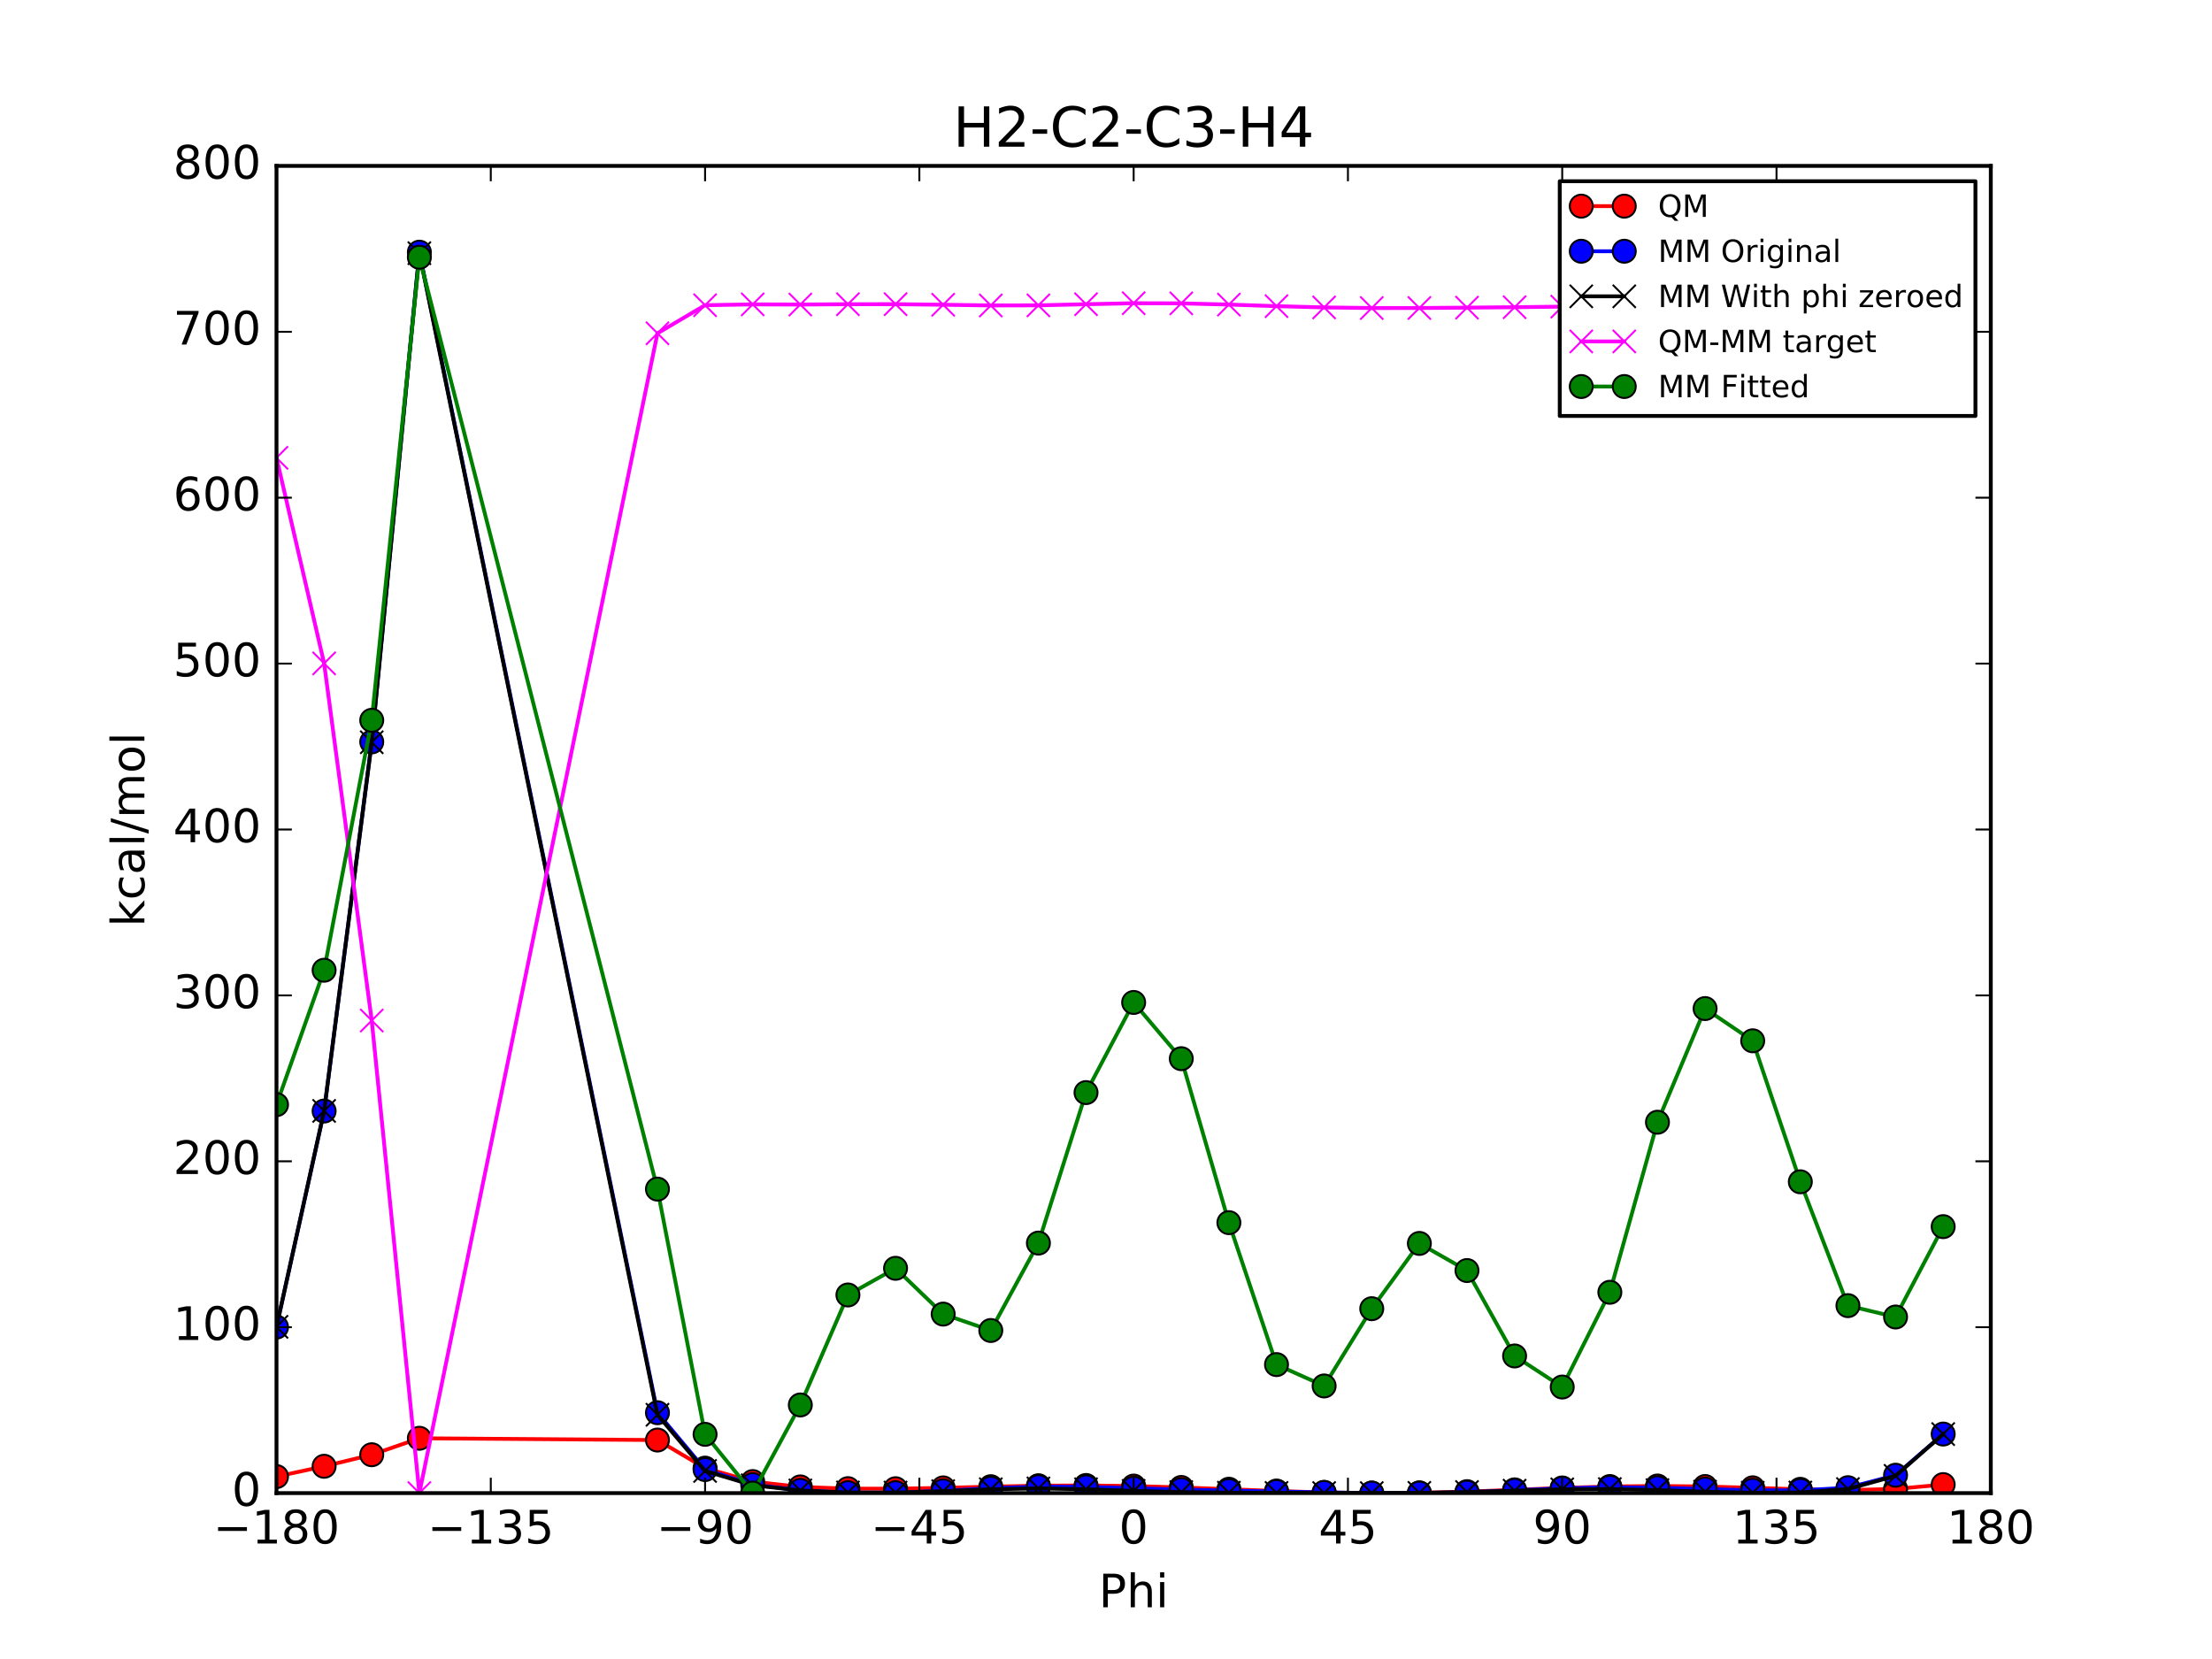 <?xml version="1.0" encoding="utf-8" standalone="no"?>
<!DOCTYPE svg PUBLIC "-//W3C//DTD SVG 1.1//EN"
  "http://www.w3.org/Graphics/SVG/1.1/DTD/svg11.dtd">
<!-- Created with matplotlib (http://matplotlib.org/) -->
<svg height="432pt" version="1.1" viewBox="0 0 576 432" width="576pt" xmlns="http://www.w3.org/2000/svg" xmlns:xlink="http://www.w3.org/1999/xlink">
 <defs>
  <style type="text/css">
*{stroke-linecap:butt;stroke-linejoin:round;stroke-miterlimit:100000;}
  </style>
 </defs>
 <g id="figure_1">
  <g id="patch_1">
   <path d="M 0 432 
L 576 432 
L 576 0 
L 0 0 
z
" style="fill:#ffffff;"/>
  </g>
  <g id="axes_1">
   <g id="patch_2">
    <path d="M 72 388.8 
L 518.4 388.8 
L 518.4 43.2 
L 72 43.2 
z
" style="fill:#ffffff;"/>
   </g>
   <g id="line2d_1">
    <path clip-path="url(#p79b546ff67)" d="M 72 384.503 
L 84.4 381.816 
L 96.8 378.811 
L 109.2 374.523 
L 171.2 374.983 
L 183.6 382.295 
L 196 385.8 
L 208.4 387.191 
L 220.8 387.639 
L 233.2 387.659 
L 245.6 387.442 
L 258 387.129 
L 270.4 386.877 
L 282.8 386.809 
L 295.2 386.97 
L 307.6 387.327 
L 320 387.792 
L 332.4 388.26 
L 344.8 388.626 
L 357.2 388.8 
L 369.6 388.731 
L 382 388.423 
L 394.4 387.955 
L 406.8 387.46 
L 419.2 387.088 
L 431.6 386.951 
L 444 387.083 
L 456.4 387.423 
L 468.8 387.814 
L 481.2 388.016 
L 493.6 387.715 
L 506 386.584 
" style="fill:none;stroke:#ff0000;stroke-linecap:square;"/>
    <defs>
     <path d="M 0 3 
C 0.796 3 1.559 2.684 2.121 2.121 
C 2.684 1.559 3 0.796 3 0 
C 3 -0.796 2.684 -1.559 2.121 -2.121 
C 1.559 -2.684 0.796 -3 0 -3 
C -0.796 -3 -1.559 -2.684 -2.121 -2.121 
C -2.684 -1.559 -3 -0.796 -3 0 
C -3 0.796 -2.684 1.559 -2.121 2.121 
C -1.559 2.684 -0.796 3 0 3 
z
" id="mc0332f41c8" style="stroke:#000000;stroke-width:0.5;"/>
    </defs>
    <g clip-path="url(#p79b546ff67)">
     <use style="fill:#ff0000;stroke:#000000;stroke-width:0.5;" x="72" xlink:href="#mc0332f41c8" y="384.503"/>
     <use style="fill:#ff0000;stroke:#000000;stroke-width:0.5;" x="84.4" xlink:href="#mc0332f41c8" y="381.816"/>
     <use style="fill:#ff0000;stroke:#000000;stroke-width:0.5;" x="96.8" xlink:href="#mc0332f41c8" y="378.811"/>
     <use style="fill:#ff0000;stroke:#000000;stroke-width:0.5;" x="109.2" xlink:href="#mc0332f41c8" y="374.523"/>
     <use style="fill:#ff0000;stroke:#000000;stroke-width:0.5;" x="171.2" xlink:href="#mc0332f41c8" y="374.983"/>
     <use style="fill:#ff0000;stroke:#000000;stroke-width:0.5;" x="183.6" xlink:href="#mc0332f41c8" y="382.295"/>
     <use style="fill:#ff0000;stroke:#000000;stroke-width:0.5;" x="196" xlink:href="#mc0332f41c8" y="385.8"/>
     <use style="fill:#ff0000;stroke:#000000;stroke-width:0.5;" x="208.4" xlink:href="#mc0332f41c8" y="387.191"/>
     <use style="fill:#ff0000;stroke:#000000;stroke-width:0.5;" x="220.8" xlink:href="#mc0332f41c8" y="387.639"/>
     <use style="fill:#ff0000;stroke:#000000;stroke-width:0.5;" x="233.2" xlink:href="#mc0332f41c8" y="387.659"/>
     <use style="fill:#ff0000;stroke:#000000;stroke-width:0.5;" x="245.6" xlink:href="#mc0332f41c8" y="387.442"/>
     <use style="fill:#ff0000;stroke:#000000;stroke-width:0.5;" x="258" xlink:href="#mc0332f41c8" y="387.129"/>
     <use style="fill:#ff0000;stroke:#000000;stroke-width:0.5;" x="270.4" xlink:href="#mc0332f41c8" y="386.877"/>
     <use style="fill:#ff0000;stroke:#000000;stroke-width:0.5;" x="282.8" xlink:href="#mc0332f41c8" y="386.809"/>
     <use style="fill:#ff0000;stroke:#000000;stroke-width:0.5;" x="295.2" xlink:href="#mc0332f41c8" y="386.97"/>
     <use style="fill:#ff0000;stroke:#000000;stroke-width:0.5;" x="307.6" xlink:href="#mc0332f41c8" y="387.327"/>
     <use style="fill:#ff0000;stroke:#000000;stroke-width:0.5;" x="320" xlink:href="#mc0332f41c8" y="387.792"/>
     <use style="fill:#ff0000;stroke:#000000;stroke-width:0.5;" x="332.4" xlink:href="#mc0332f41c8" y="388.26"/>
     <use style="fill:#ff0000;stroke:#000000;stroke-width:0.5;" x="344.8" xlink:href="#mc0332f41c8" y="388.626"/>
     <use style="fill:#ff0000;stroke:#000000;stroke-width:0.5;" x="357.2" xlink:href="#mc0332f41c8" y="388.8"/>
     <use style="fill:#ff0000;stroke:#000000;stroke-width:0.5;" x="369.6" xlink:href="#mc0332f41c8" y="388.731"/>
     <use style="fill:#ff0000;stroke:#000000;stroke-width:0.5;" x="382" xlink:href="#mc0332f41c8" y="388.423"/>
     <use style="fill:#ff0000;stroke:#000000;stroke-width:0.5;" x="394.4" xlink:href="#mc0332f41c8" y="387.955"/>
     <use style="fill:#ff0000;stroke:#000000;stroke-width:0.5;" x="406.8" xlink:href="#mc0332f41c8" y="387.46"/>
     <use style="fill:#ff0000;stroke:#000000;stroke-width:0.5;" x="419.2" xlink:href="#mc0332f41c8" y="387.088"/>
     <use style="fill:#ff0000;stroke:#000000;stroke-width:0.5;" x="431.6" xlink:href="#mc0332f41c8" y="386.951"/>
     <use style="fill:#ff0000;stroke:#000000;stroke-width:0.5;" x="444" xlink:href="#mc0332f41c8" y="387.083"/>
     <use style="fill:#ff0000;stroke:#000000;stroke-width:0.5;" x="456.4" xlink:href="#mc0332f41c8" y="387.423"/>
     <use style="fill:#ff0000;stroke:#000000;stroke-width:0.5;" x="468.8" xlink:href="#mc0332f41c8" y="387.814"/>
     <use style="fill:#ff0000;stroke:#000000;stroke-width:0.5;" x="481.2" xlink:href="#mc0332f41c8" y="388.016"/>
     <use style="fill:#ff0000;stroke:#000000;stroke-width:0.5;" x="493.6" xlink:href="#mc0332f41c8" y="387.715"/>
     <use style="fill:#ff0000;stroke:#000000;stroke-width:0.5;" x="506" xlink:href="#mc0332f41c8" y="386.584"/>
    </g>
   </g>
   <g id="line2d_2">
    <path clip-path="url(#p79b546ff67)" d="M 72 345.568 
L 84.4 289.311 
L 96.8 193.193 
L 109.2 65.664 
L 171.2 367.867 
L 183.6 382.673 
L 196 386.588 
L 208.4 388.09 
L 220.8 388.695 
L 233.2 388.694 
L 245.6 388.209 
L 258 387.533 
L 270.4 387.115 
L 282.8 387.182 
L 295.2 387.53 
L 307.6 387.881 
L 320 388.154 
L 332.4 388.392 
L 344.8 388.62 
L 357.2 388.789 
L 369.6 388.8 
L 382 388.561 
L 394.4 388.081 
L 406.8 387.554 
L 419.2 387.288 
L 431.6 387.413 
L 444 387.75 
L 456.4 388.052 
L 468.8 388.104 
L 481.2 387.391 
L 493.6 384.145 
L 506 373.423 
" style="fill:none;stroke:#0000ff;stroke-linecap:square;"/>
    <defs>
     <path d="M 0 3 
C 0.796 3 1.559 2.684 2.121 2.121 
C 2.684 1.559 3 0.796 3 0 
C 3 -0.796 2.684 -1.559 2.121 -2.121 
C 1.559 -2.684 0.796 -3 0 -3 
C -0.796 -3 -1.559 -2.684 -2.121 -2.121 
C -2.684 -1.559 -3 -0.796 -3 0 
C -3 0.796 -2.684 1.559 -2.121 2.121 
C -1.559 2.684 -0.796 3 0 3 
z
" id="m68c202b0dc" style="stroke:#000000;stroke-width:0.5;"/>
    </defs>
    <g clip-path="url(#p79b546ff67)">
     <use style="fill:#0000ff;stroke:#000000;stroke-width:0.5;" x="72" xlink:href="#m68c202b0dc" y="345.568"/>
     <use style="fill:#0000ff;stroke:#000000;stroke-width:0.5;" x="84.4" xlink:href="#m68c202b0dc" y="289.311"/>
     <use style="fill:#0000ff;stroke:#000000;stroke-width:0.5;" x="96.8" xlink:href="#m68c202b0dc" y="193.193"/>
     <use style="fill:#0000ff;stroke:#000000;stroke-width:0.5;" x="109.2" xlink:href="#m68c202b0dc" y="65.664"/>
     <use style="fill:#0000ff;stroke:#000000;stroke-width:0.5;" x="171.2" xlink:href="#m68c202b0dc" y="367.867"/>
     <use style="fill:#0000ff;stroke:#000000;stroke-width:0.5;" x="183.6" xlink:href="#m68c202b0dc" y="382.673"/>
     <use style="fill:#0000ff;stroke:#000000;stroke-width:0.5;" x="196" xlink:href="#m68c202b0dc" y="386.588"/>
     <use style="fill:#0000ff;stroke:#000000;stroke-width:0.5;" x="208.4" xlink:href="#m68c202b0dc" y="388.09"/>
     <use style="fill:#0000ff;stroke:#000000;stroke-width:0.5;" x="220.8" xlink:href="#m68c202b0dc" y="388.695"/>
     <use style="fill:#0000ff;stroke:#000000;stroke-width:0.5;" x="233.2" xlink:href="#m68c202b0dc" y="388.694"/>
     <use style="fill:#0000ff;stroke:#000000;stroke-width:0.5;" x="245.6" xlink:href="#m68c202b0dc" y="388.209"/>
     <use style="fill:#0000ff;stroke:#000000;stroke-width:0.5;" x="258" xlink:href="#m68c202b0dc" y="387.533"/>
     <use style="fill:#0000ff;stroke:#000000;stroke-width:0.5;" x="270.4" xlink:href="#m68c202b0dc" y="387.115"/>
     <use style="fill:#0000ff;stroke:#000000;stroke-width:0.5;" x="282.8" xlink:href="#m68c202b0dc" y="387.182"/>
     <use style="fill:#0000ff;stroke:#000000;stroke-width:0.5;" x="295.2" xlink:href="#m68c202b0dc" y="387.53"/>
     <use style="fill:#0000ff;stroke:#000000;stroke-width:0.5;" x="307.6" xlink:href="#m68c202b0dc" y="387.881"/>
     <use style="fill:#0000ff;stroke:#000000;stroke-width:0.5;" x="320" xlink:href="#m68c202b0dc" y="388.154"/>
     <use style="fill:#0000ff;stroke:#000000;stroke-width:0.5;" x="332.4" xlink:href="#m68c202b0dc" y="388.392"/>
     <use style="fill:#0000ff;stroke:#000000;stroke-width:0.5;" x="344.8" xlink:href="#m68c202b0dc" y="388.62"/>
     <use style="fill:#0000ff;stroke:#000000;stroke-width:0.5;" x="357.2" xlink:href="#m68c202b0dc" y="388.789"/>
     <use style="fill:#0000ff;stroke:#000000;stroke-width:0.5;" x="369.6" xlink:href="#m68c202b0dc" y="388.8"/>
     <use style="fill:#0000ff;stroke:#000000;stroke-width:0.5;" x="382" xlink:href="#m68c202b0dc" y="388.561"/>
     <use style="fill:#0000ff;stroke:#000000;stroke-width:0.5;" x="394.4" xlink:href="#m68c202b0dc" y="388.081"/>
     <use style="fill:#0000ff;stroke:#000000;stroke-width:0.5;" x="406.8" xlink:href="#m68c202b0dc" y="387.554"/>
     <use style="fill:#0000ff;stroke:#000000;stroke-width:0.5;" x="419.2" xlink:href="#m68c202b0dc" y="387.288"/>
     <use style="fill:#0000ff;stroke:#000000;stroke-width:0.5;" x="431.6" xlink:href="#m68c202b0dc" y="387.413"/>
     <use style="fill:#0000ff;stroke:#000000;stroke-width:0.5;" x="444" xlink:href="#m68c202b0dc" y="387.75"/>
     <use style="fill:#0000ff;stroke:#000000;stroke-width:0.5;" x="456.4" xlink:href="#m68c202b0dc" y="388.052"/>
     <use style="fill:#0000ff;stroke:#000000;stroke-width:0.5;" x="468.8" xlink:href="#m68c202b0dc" y="388.104"/>
     <use style="fill:#0000ff;stroke:#000000;stroke-width:0.5;" x="481.2" xlink:href="#m68c202b0dc" y="387.391"/>
     <use style="fill:#0000ff;stroke:#000000;stroke-width:0.5;" x="493.6" xlink:href="#m68c202b0dc" y="384.145"/>
     <use style="fill:#0000ff;stroke:#000000;stroke-width:0.5;" x="506" xlink:href="#m68c202b0dc" y="373.423"/>
    </g>
   </g>
   <g id="line2d_3">
    <path clip-path="url(#p79b546ff67)" d="M 72 345.507 
L 84.4 289.278 
L 96.8 193.281 
L 109.2 65.935 
L 171.2 368.406 
L 183.6 383.031 
L 196 386.752 
L 208.4 388.101 
L 220.8 388.634 
L 233.2 388.661 
L 245.6 388.297 
L 258 387.803 
L 270.4 387.58 
L 282.8 387.8 
L 295.2 388.22 
L 307.6 388.543 
L 320 388.694 
L 332.4 388.75 
L 344.8 388.784 
L 357.2 388.8 
L 369.6 388.738 
L 382 388.528 
L 394.4 388.17 
L 406.8 387.824 
L 419.2 387.753 
L 431.6 388.031 
L 444 388.44 
L 456.4 388.713 
L 468.8 388.644 
L 481.2 387.749 
L 493.6 384.309 
L 506 373.434 
" style="fill:none;stroke:#000000;stroke-linecap:square;"/>
    <defs>
     <path d="M -3 3 
L 3 -3 
M -3 -3 
L 3 3 
" id="m8d72c5bbf2" style="stroke:#000000;stroke-width:0.5;"/>
    </defs>
    <g clip-path="url(#p79b546ff67)">
     <use style="stroke:#000000;stroke-width:0.5;" x="72" xlink:href="#m8d72c5bbf2" y="345.507"/>
     <use style="stroke:#000000;stroke-width:0.5;" x="84.4" xlink:href="#m8d72c5bbf2" y="289.278"/>
     <use style="stroke:#000000;stroke-width:0.5;" x="96.8" xlink:href="#m8d72c5bbf2" y="193.281"/>
     <use style="stroke:#000000;stroke-width:0.5;" x="109.2" xlink:href="#m8d72c5bbf2" y="65.935"/>
     <use style="stroke:#000000;stroke-width:0.5;" x="171.2" xlink:href="#m8d72c5bbf2" y="368.406"/>
     <use style="stroke:#000000;stroke-width:0.5;" x="183.6" xlink:href="#m8d72c5bbf2" y="383.031"/>
     <use style="stroke:#000000;stroke-width:0.5;" x="196" xlink:href="#m8d72c5bbf2" y="386.752"/>
     <use style="stroke:#000000;stroke-width:0.5;" x="208.4" xlink:href="#m8d72c5bbf2" y="388.101"/>
     <use style="stroke:#000000;stroke-width:0.5;" x="220.8" xlink:href="#m8d72c5bbf2" y="388.634"/>
     <use style="stroke:#000000;stroke-width:0.5;" x="233.2" xlink:href="#m8d72c5bbf2" y="388.661"/>
     <use style="stroke:#000000;stroke-width:0.5;" x="245.6" xlink:href="#m8d72c5bbf2" y="388.297"/>
     <use style="stroke:#000000;stroke-width:0.5;" x="258" xlink:href="#m8d72c5bbf2" y="387.803"/>
     <use style="stroke:#000000;stroke-width:0.5;" x="270.4" xlink:href="#m8d72c5bbf2" y="387.58"/>
     <use style="stroke:#000000;stroke-width:0.5;" x="282.8" xlink:href="#m8d72c5bbf2" y="387.8"/>
     <use style="stroke:#000000;stroke-width:0.5;" x="295.2" xlink:href="#m8d72c5bbf2" y="388.22"/>
     <use style="stroke:#000000;stroke-width:0.5;" x="307.6" xlink:href="#m8d72c5bbf2" y="388.543"/>
     <use style="stroke:#000000;stroke-width:0.5;" x="320" xlink:href="#m8d72c5bbf2" y="388.694"/>
     <use style="stroke:#000000;stroke-width:0.5;" x="332.4" xlink:href="#m8d72c5bbf2" y="388.75"/>
     <use style="stroke:#000000;stroke-width:0.5;" x="344.8" xlink:href="#m8d72c5bbf2" y="388.784"/>
     <use style="stroke:#000000;stroke-width:0.5;" x="357.2" xlink:href="#m8d72c5bbf2" y="388.8"/>
     <use style="stroke:#000000;stroke-width:0.5;" x="369.6" xlink:href="#m8d72c5bbf2" y="388.738"/>
     <use style="stroke:#000000;stroke-width:0.5;" x="382" xlink:href="#m8d72c5bbf2" y="388.528"/>
     <use style="stroke:#000000;stroke-width:0.5;" x="394.4" xlink:href="#m8d72c5bbf2" y="388.17"/>
     <use style="stroke:#000000;stroke-width:0.5;" x="406.8" xlink:href="#m8d72c5bbf2" y="387.824"/>
     <use style="stroke:#000000;stroke-width:0.5;" x="419.2" xlink:href="#m8d72c5bbf2" y="387.753"/>
     <use style="stroke:#000000;stroke-width:0.5;" x="431.6" xlink:href="#m8d72c5bbf2" y="388.031"/>
     <use style="stroke:#000000;stroke-width:0.5;" x="444" xlink:href="#m8d72c5bbf2" y="388.44"/>
     <use style="stroke:#000000;stroke-width:0.5;" x="456.4" xlink:href="#m8d72c5bbf2" y="388.713"/>
     <use style="stroke:#000000;stroke-width:0.5;" x="468.8" xlink:href="#m8d72c5bbf2" y="388.644"/>
     <use style="stroke:#000000;stroke-width:0.5;" x="481.2" xlink:href="#m8d72c5bbf2" y="387.749"/>
     <use style="stroke:#000000;stroke-width:0.5;" x="493.6" xlink:href="#m8d72c5bbf2" y="384.309"/>
     <use style="stroke:#000000;stroke-width:0.5;" x="506" xlink:href="#m8d72c5bbf2" y="373.434"/>
    </g>
   </g>
   <g id="line2d_4">
    <path clip-path="url(#p79b546ff67)" d="M 72 119.208 
L 84.4 172.75 
L 96.8 265.742 
L 109.2 388.8 
L 171.2 86.788 
L 183.6 79.476 
L 196 79.259 
L 208.4 79.302 
L 220.8 79.217 
L 233.2 79.21 
L 245.6 79.356 
L 258 79.538 
L 270.4 79.509 
L 282.8 79.221 
L 295.2 78.961 
L 307.6 78.996 
L 320 79.31 
L 332.4 79.722 
L 344.8 80.053 
L 357.2 80.212 
L 369.6 80.204 
L 382 80.107 
L 394.4 79.997 
L 406.8 79.848 
L 419.2 79.547 
L 431.6 79.131 
L 444 78.854 
L 456.4 78.922 
L 468.8 79.382 
L 481.2 80.479 
L 493.6 83.618 
L 506 93.362 
" style="fill:none;stroke:#ff00ff;stroke-linecap:square;"/>
    <defs>
     <path d="M -3 3 
L 3 -3 
M -3 -3 
L 3 3 
" id="mb32ac28dc3" style="stroke:#ff00ff;stroke-width:0.5;"/>
    </defs>
    <g clip-path="url(#p79b546ff67)">
     <use style="fill:#ff00ff;stroke:#ff00ff;stroke-width:0.5;" x="72" xlink:href="#mb32ac28dc3" y="119.208"/>
     <use style="fill:#ff00ff;stroke:#ff00ff;stroke-width:0.5;" x="84.4" xlink:href="#mb32ac28dc3" y="172.75"/>
     <use style="fill:#ff00ff;stroke:#ff00ff;stroke-width:0.5;" x="96.8" xlink:href="#mb32ac28dc3" y="265.742"/>
     <use style="fill:#ff00ff;stroke:#ff00ff;stroke-width:0.5;" x="109.2" xlink:href="#mb32ac28dc3" y="388.8"/>
     <use style="fill:#ff00ff;stroke:#ff00ff;stroke-width:0.5;" x="171.2" xlink:href="#mb32ac28dc3" y="86.788"/>
     <use style="fill:#ff00ff;stroke:#ff00ff;stroke-width:0.5;" x="183.6" xlink:href="#mb32ac28dc3" y="79.476"/>
     <use style="fill:#ff00ff;stroke:#ff00ff;stroke-width:0.5;" x="196" xlink:href="#mb32ac28dc3" y="79.259"/>
     <use style="fill:#ff00ff;stroke:#ff00ff;stroke-width:0.5;" x="208.4" xlink:href="#mb32ac28dc3" y="79.302"/>
     <use style="fill:#ff00ff;stroke:#ff00ff;stroke-width:0.5;" x="220.8" xlink:href="#mb32ac28dc3" y="79.217"/>
     <use style="fill:#ff00ff;stroke:#ff00ff;stroke-width:0.5;" x="233.2" xlink:href="#mb32ac28dc3" y="79.21"/>
     <use style="fill:#ff00ff;stroke:#ff00ff;stroke-width:0.5;" x="245.6" xlink:href="#mb32ac28dc3" y="79.356"/>
     <use style="fill:#ff00ff;stroke:#ff00ff;stroke-width:0.5;" x="258" xlink:href="#mb32ac28dc3" y="79.538"/>
     <use style="fill:#ff00ff;stroke:#ff00ff;stroke-width:0.5;" x="270.4" xlink:href="#mb32ac28dc3" y="79.509"/>
     <use style="fill:#ff00ff;stroke:#ff00ff;stroke-width:0.5;" x="282.8" xlink:href="#mb32ac28dc3" y="79.221"/>
     <use style="fill:#ff00ff;stroke:#ff00ff;stroke-width:0.5;" x="295.2" xlink:href="#mb32ac28dc3" y="78.961"/>
     <use style="fill:#ff00ff;stroke:#ff00ff;stroke-width:0.5;" x="307.6" xlink:href="#mb32ac28dc3" y="78.996"/>
     <use style="fill:#ff00ff;stroke:#ff00ff;stroke-width:0.5;" x="320" xlink:href="#mb32ac28dc3" y="79.31"/>
     <use style="fill:#ff00ff;stroke:#ff00ff;stroke-width:0.5;" x="332.4" xlink:href="#mb32ac28dc3" y="79.722"/>
     <use style="fill:#ff00ff;stroke:#ff00ff;stroke-width:0.5;" x="344.8" xlink:href="#mb32ac28dc3" y="80.053"/>
     <use style="fill:#ff00ff;stroke:#ff00ff;stroke-width:0.5;" x="357.2" xlink:href="#mb32ac28dc3" y="80.212"/>
     <use style="fill:#ff00ff;stroke:#ff00ff;stroke-width:0.5;" x="369.6" xlink:href="#mb32ac28dc3" y="80.204"/>
     <use style="fill:#ff00ff;stroke:#ff00ff;stroke-width:0.5;" x="382" xlink:href="#mb32ac28dc3" y="80.107"/>
     <use style="fill:#ff00ff;stroke:#ff00ff;stroke-width:0.5;" x="394.4" xlink:href="#mb32ac28dc3" y="79.997"/>
     <use style="fill:#ff00ff;stroke:#ff00ff;stroke-width:0.5;" x="406.8" xlink:href="#mb32ac28dc3" y="79.848"/>
     <use style="fill:#ff00ff;stroke:#ff00ff;stroke-width:0.5;" x="419.2" xlink:href="#mb32ac28dc3" y="79.547"/>
     <use style="fill:#ff00ff;stroke:#ff00ff;stroke-width:0.5;" x="431.6" xlink:href="#mb32ac28dc3" y="79.131"/>
     <use style="fill:#ff00ff;stroke:#ff00ff;stroke-width:0.5;" x="444" xlink:href="#mb32ac28dc3" y="78.854"/>
     <use style="fill:#ff00ff;stroke:#ff00ff;stroke-width:0.5;" x="456.4" xlink:href="#mb32ac28dc3" y="78.922"/>
     <use style="fill:#ff00ff;stroke:#ff00ff;stroke-width:0.5;" x="468.8" xlink:href="#mb32ac28dc3" y="79.382"/>
     <use style="fill:#ff00ff;stroke:#ff00ff;stroke-width:0.5;" x="481.2" xlink:href="#mb32ac28dc3" y="80.479"/>
     <use style="fill:#ff00ff;stroke:#ff00ff;stroke-width:0.5;" x="493.6" xlink:href="#mb32ac28dc3" y="83.618"/>
     <use style="fill:#ff00ff;stroke:#ff00ff;stroke-width:0.5;" x="506" xlink:href="#mb32ac28dc3" y="93.362"/>
    </g>
   </g>
   <g id="line2d_5">
    <path clip-path="url(#p79b546ff67)" d="M 72 287.644 
L 84.4 252.647 
L 96.8 187.558 
L 109.2 66.988 
L 171.2 309.643 
L 183.6 373.498 
L 196 388.8 
L 208.4 365.849 
L 220.8 337.207 
L 233.2 330.265 
L 245.6 342.188 
L 258 346.46 
L 270.4 323.696 
L 282.8 284.511 
L 295.2 261.036 
L 307.6 275.679 
L 320 318.375 
L 332.4 355.337 
L 344.8 360.901 
L 357.2 340.782 
L 369.6 323.784 
L 382 330.847 
L 394.4 353.088 
L 406.8 361.18 
L 419.2 336.507 
L 431.6 292.225 
L 444 262.629 
L 456.4 271.021 
L 468.8 307.737 
L 481.2 339.984 
L 493.6 342.944 
L 506 319.414 
" style="fill:none;stroke:#008000;stroke-linecap:square;"/>
    <defs>
     <path d="M 0 3 
C 0.796 3 1.559 2.684 2.121 2.121 
C 2.684 1.559 3 0.796 3 0 
C 3 -0.796 2.684 -1.559 2.121 -2.121 
C 1.559 -2.684 0.796 -3 0 -3 
C -0.796 -3 -1.559 -2.684 -2.121 -2.121 
C -2.684 -1.559 -3 -0.796 -3 0 
C -3 0.796 -2.684 1.559 -2.121 2.121 
C -1.559 2.684 -0.796 3 0 3 
z
" id="m95f37313bb" style="stroke:#000000;stroke-width:0.5;"/>
    </defs>
    <g clip-path="url(#p79b546ff67)">
     <use style="fill:#008000;stroke:#000000;stroke-width:0.5;" x="72" xlink:href="#m95f37313bb" y="287.644"/>
     <use style="fill:#008000;stroke:#000000;stroke-width:0.5;" x="84.4" xlink:href="#m95f37313bb" y="252.647"/>
     <use style="fill:#008000;stroke:#000000;stroke-width:0.5;" x="96.8" xlink:href="#m95f37313bb" y="187.558"/>
     <use style="fill:#008000;stroke:#000000;stroke-width:0.5;" x="109.2" xlink:href="#m95f37313bb" y="66.988"/>
     <use style="fill:#008000;stroke:#000000;stroke-width:0.5;" x="171.2" xlink:href="#m95f37313bb" y="309.643"/>
     <use style="fill:#008000;stroke:#000000;stroke-width:0.5;" x="183.6" xlink:href="#m95f37313bb" y="373.498"/>
     <use style="fill:#008000;stroke:#000000;stroke-width:0.5;" x="196" xlink:href="#m95f37313bb" y="388.8"/>
     <use style="fill:#008000;stroke:#000000;stroke-width:0.5;" x="208.4" xlink:href="#m95f37313bb" y="365.849"/>
     <use style="fill:#008000;stroke:#000000;stroke-width:0.5;" x="220.8" xlink:href="#m95f37313bb" y="337.207"/>
     <use style="fill:#008000;stroke:#000000;stroke-width:0.5;" x="233.2" xlink:href="#m95f37313bb" y="330.265"/>
     <use style="fill:#008000;stroke:#000000;stroke-width:0.5;" x="245.6" xlink:href="#m95f37313bb" y="342.188"/>
     <use style="fill:#008000;stroke:#000000;stroke-width:0.5;" x="258" xlink:href="#m95f37313bb" y="346.46"/>
     <use style="fill:#008000;stroke:#000000;stroke-width:0.5;" x="270.4" xlink:href="#m95f37313bb" y="323.696"/>
     <use style="fill:#008000;stroke:#000000;stroke-width:0.5;" x="282.8" xlink:href="#m95f37313bb" y="284.511"/>
     <use style="fill:#008000;stroke:#000000;stroke-width:0.5;" x="295.2" xlink:href="#m95f37313bb" y="261.036"/>
     <use style="fill:#008000;stroke:#000000;stroke-width:0.5;" x="307.6" xlink:href="#m95f37313bb" y="275.679"/>
     <use style="fill:#008000;stroke:#000000;stroke-width:0.5;" x="320" xlink:href="#m95f37313bb" y="318.375"/>
     <use style="fill:#008000;stroke:#000000;stroke-width:0.5;" x="332.4" xlink:href="#m95f37313bb" y="355.337"/>
     <use style="fill:#008000;stroke:#000000;stroke-width:0.5;" x="344.8" xlink:href="#m95f37313bb" y="360.901"/>
     <use style="fill:#008000;stroke:#000000;stroke-width:0.5;" x="357.2" xlink:href="#m95f37313bb" y="340.782"/>
     <use style="fill:#008000;stroke:#000000;stroke-width:0.5;" x="369.6" xlink:href="#m95f37313bb" y="323.784"/>
     <use style="fill:#008000;stroke:#000000;stroke-width:0.5;" x="382" xlink:href="#m95f37313bb" y="330.847"/>
     <use style="fill:#008000;stroke:#000000;stroke-width:0.5;" x="394.4" xlink:href="#m95f37313bb" y="353.088"/>
     <use style="fill:#008000;stroke:#000000;stroke-width:0.5;" x="406.8" xlink:href="#m95f37313bb" y="361.18"/>
     <use style="fill:#008000;stroke:#000000;stroke-width:0.5;" x="419.2" xlink:href="#m95f37313bb" y="336.507"/>
     <use style="fill:#008000;stroke:#000000;stroke-width:0.5;" x="431.6" xlink:href="#m95f37313bb" y="292.225"/>
     <use style="fill:#008000;stroke:#000000;stroke-width:0.5;" x="444" xlink:href="#m95f37313bb" y="262.629"/>
     <use style="fill:#008000;stroke:#000000;stroke-width:0.5;" x="456.4" xlink:href="#m95f37313bb" y="271.021"/>
     <use style="fill:#008000;stroke:#000000;stroke-width:0.5;" x="468.8" xlink:href="#m95f37313bb" y="307.737"/>
     <use style="fill:#008000;stroke:#000000;stroke-width:0.5;" x="481.2" xlink:href="#m95f37313bb" y="339.984"/>
     <use style="fill:#008000;stroke:#000000;stroke-width:0.5;" x="493.6" xlink:href="#m95f37313bb" y="342.944"/>
     <use style="fill:#008000;stroke:#000000;stroke-width:0.5;" x="506" xlink:href="#m95f37313bb" y="319.414"/>
    </g>
   </g>
   <g id="patch_3">
    <path d="M 72 388.8 
L 518.4 388.8 
" style="fill:none;stroke:#000000;stroke-linecap:square;stroke-linejoin:miter;"/>
   </g>
   <g id="patch_4">
    <path d="M 518.4 388.8 
L 518.4 43.2 
" style="fill:none;stroke:#000000;stroke-linecap:square;stroke-linejoin:miter;"/>
   </g>
   <g id="patch_5">
    <path d="M 72 43.2 
L 518.4 43.2 
" style="fill:none;stroke:#000000;stroke-linecap:square;stroke-linejoin:miter;"/>
   </g>
   <g id="patch_6">
    <path d="M 72 388.8 
L 72 43.2 
" style="fill:none;stroke:#000000;stroke-linecap:square;stroke-linejoin:miter;"/>
   </g>
   <g id="matplotlib.axis_1">
    <g id="xtick_1">
     <g id="line2d_6">
      <defs>
       <path d="M 0 0 
L 0 -4 
" id="m8b9c176de6" style="stroke:#000000;stroke-width:0.5;"/>
      </defs>
      <g>
       <use style="stroke:#000000;stroke-width:0.5;" x="72.0" xlink:href="#m8b9c176de6" y="388.8"/>
      </g>
     </g>
     <g id="line2d_7">
      <defs>
       <path d="M 0 0 
L 0 4 
" id="m30a0b7a812" style="stroke:#000000;stroke-width:0.5;"/>
      </defs>
      <g>
       <use style="stroke:#000000;stroke-width:0.5;" x="72.0" xlink:href="#m30a0b7a812" y="43.2"/>
      </g>
     </g>
     <g id="text_1">
      <!-- −180 -->
      <defs>
       <path d="M 31.781 66.406 
Q 24.172 66.406 20.328 58.906 
Q 16.5 51.422 16.5 36.375 
Q 16.5 21.391 20.328 13.891 
Q 24.172 6.391 31.781 6.391 
Q 39.453 6.391 43.281 13.891 
Q 47.125 21.391 47.125 36.375 
Q 47.125 51.422 43.281 58.906 
Q 39.453 66.406 31.781 66.406 
M 31.781 74.219 
Q 44.047 74.219 50.516 64.516 
Q 56.984 54.828 56.984 36.375 
Q 56.984 17.969 50.516 8.266 
Q 44.047 -1.422 31.781 -1.422 
Q 19.531 -1.422 13.062 8.266 
Q 6.594 17.969 6.594 36.375 
Q 6.594 54.828 13.062 64.516 
Q 19.531 74.219 31.781 74.219 
" id="BitstreamVeraSans-Roman-30"/>
       <path d="M 31.781 34.625 
Q 24.75 34.625 20.719 30.859 
Q 16.703 27.094 16.703 20.516 
Q 16.703 13.922 20.719 10.156 
Q 24.75 6.391 31.781 6.391 
Q 38.812 6.391 42.859 10.172 
Q 46.922 13.969 46.922 20.516 
Q 46.922 27.094 42.891 30.859 
Q 38.875 34.625 31.781 34.625 
M 21.922 38.812 
Q 15.578 40.375 12.031 44.719 
Q 8.5 49.078 8.5 55.328 
Q 8.5 64.062 14.719 69.141 
Q 20.953 74.219 31.781 74.219 
Q 42.672 74.219 48.875 69.141 
Q 55.078 64.062 55.078 55.328 
Q 55.078 49.078 51.531 44.719 
Q 48 40.375 41.703 38.812 
Q 48.828 37.156 52.797 32.312 
Q 56.781 27.484 56.781 20.516 
Q 56.781 9.906 50.312 4.234 
Q 43.844 -1.422 31.781 -1.422 
Q 19.734 -1.422 13.25 4.234 
Q 6.781 9.906 6.781 20.516 
Q 6.781 27.484 10.781 32.312 
Q 14.797 37.156 21.922 38.812 
M 18.312 54.391 
Q 18.312 48.734 21.844 45.562 
Q 25.391 42.391 31.781 42.391 
Q 38.141 42.391 41.719 45.562 
Q 45.312 48.734 45.312 54.391 
Q 45.312 60.062 41.719 63.234 
Q 38.141 66.406 31.781 66.406 
Q 25.391 66.406 21.844 63.234 
Q 18.312 60.062 18.312 54.391 
" id="BitstreamVeraSans-Roman-38"/>
       <path d="M 10.594 35.5 
L 73.188 35.5 
L 73.188 27.203 
L 10.594 27.203 
z
" id="BitstreamVeraSans-Roman-2212"/>
       <path d="M 12.406 8.297 
L 28.516 8.297 
L 28.516 63.922 
L 10.984 60.406 
L 10.984 69.391 
L 28.422 72.906 
L 38.281 72.906 
L 38.281 8.297 
L 54.391 8.297 
L 54.391 0 
L 12.406 0 
z
" id="BitstreamVeraSans-Roman-31"/>
      </defs>
      <g transform="translate(55.52 401.918)scale(0.12 -0.12)">
       <use xlink:href="#BitstreamVeraSans-Roman-2212"/>
       <use x="83.789" xlink:href="#BitstreamVeraSans-Roman-31"/>
       <use x="147.412" xlink:href="#BitstreamVeraSans-Roman-38"/>
       <use x="211.035" xlink:href="#BitstreamVeraSans-Roman-30"/>
      </g>
     </g>
    </g>
    <g id="xtick_2">
     <g id="line2d_8">
      <g>
       <use style="stroke:#000000;stroke-width:0.5;" x="127.8" xlink:href="#m8b9c176de6" y="388.8"/>
      </g>
     </g>
     <g id="line2d_9">
      <g>
       <use style="stroke:#000000;stroke-width:0.5;" x="127.8" xlink:href="#m30a0b7a812" y="43.2"/>
      </g>
     </g>
     <g id="text_2">
      <!-- −135 -->
      <defs>
       <path d="M 10.797 72.906 
L 49.516 72.906 
L 49.516 64.594 
L 19.828 64.594 
L 19.828 46.734 
Q 21.969 47.469 24.109 47.828 
Q 26.266 48.188 28.422 48.188 
Q 40.625 48.188 47.75 41.5 
Q 54.891 34.812 54.891 23.391 
Q 54.891 11.625 47.562 5.094 
Q 40.234 -1.422 26.906 -1.422 
Q 22.312 -1.422 17.547 -0.641 
Q 12.797 0.141 7.719 1.703 
L 7.719 11.625 
Q 12.109 9.234 16.797 8.062 
Q 21.484 6.891 26.703 6.891 
Q 35.156 6.891 40.078 11.328 
Q 45.016 15.766 45.016 23.391 
Q 45.016 31 40.078 35.438 
Q 35.156 39.891 26.703 39.891 
Q 22.75 39.891 18.812 39.016 
Q 14.891 38.141 10.797 36.281 
z
" id="BitstreamVeraSans-Roman-35"/>
       <path d="M 40.578 39.312 
Q 47.656 37.797 51.625 33 
Q 55.609 28.219 55.609 21.188 
Q 55.609 10.406 48.188 4.484 
Q 40.766 -1.422 27.094 -1.422 
Q 22.516 -1.422 17.656 -0.516 
Q 12.797 0.391 7.625 2.203 
L 7.625 11.719 
Q 11.719 9.328 16.594 8.109 
Q 21.484 6.891 26.812 6.891 
Q 36.078 6.891 40.938 10.547 
Q 45.797 14.203 45.797 21.188 
Q 45.797 27.641 41.281 31.266 
Q 36.766 34.906 28.719 34.906 
L 20.219 34.906 
L 20.219 43.016 
L 29.109 43.016 
Q 36.375 43.016 40.234 45.922 
Q 44.094 48.828 44.094 54.297 
Q 44.094 59.906 40.109 62.906 
Q 36.141 65.922 28.719 65.922 
Q 24.656 65.922 20.016 65.031 
Q 15.375 64.156 9.812 62.312 
L 9.812 71.094 
Q 15.438 72.656 20.344 73.438 
Q 25.25 74.219 29.594 74.219 
Q 40.828 74.219 47.359 69.109 
Q 53.906 64.016 53.906 55.328 
Q 53.906 49.266 50.438 45.094 
Q 46.969 40.922 40.578 39.312 
" id="BitstreamVeraSans-Roman-33"/>
      </defs>
      <g transform="translate(111.32 401.918)scale(0.12 -0.12)">
       <use xlink:href="#BitstreamVeraSans-Roman-2212"/>
       <use x="83.789" xlink:href="#BitstreamVeraSans-Roman-31"/>
       <use x="147.412" xlink:href="#BitstreamVeraSans-Roman-33"/>
       <use x="211.035" xlink:href="#BitstreamVeraSans-Roman-35"/>
      </g>
     </g>
    </g>
    <g id="xtick_3">
     <g id="line2d_10">
      <g>
       <use style="stroke:#000000;stroke-width:0.5;" x="183.6" xlink:href="#m8b9c176de6" y="388.8"/>
      </g>
     </g>
     <g id="line2d_11">
      <g>
       <use style="stroke:#000000;stroke-width:0.5;" x="183.6" xlink:href="#m30a0b7a812" y="43.2"/>
      </g>
     </g>
     <g id="text_3">
      <!-- −90 -->
      <defs>
       <path d="M 10.984 1.516 
L 10.984 10.5 
Q 14.703 8.734 18.5 7.812 
Q 22.312 6.891 25.984 6.891 
Q 35.75 6.891 40.891 13.453 
Q 46.047 20.016 46.781 33.406 
Q 43.953 29.203 39.594 26.953 
Q 35.25 24.703 29.984 24.703 
Q 19.047 24.703 12.672 31.312 
Q 6.297 37.938 6.297 49.422 
Q 6.297 60.641 12.938 67.422 
Q 19.578 74.219 30.609 74.219 
Q 43.266 74.219 49.922 64.516 
Q 56.594 54.828 56.594 36.375 
Q 56.594 19.141 48.406 8.859 
Q 40.234 -1.422 26.422 -1.422 
Q 22.703 -1.422 18.891 -0.688 
Q 15.094 0.047 10.984 1.516 
M 30.609 32.422 
Q 37.25 32.422 41.125 36.953 
Q 45.016 41.5 45.016 49.422 
Q 45.016 57.281 41.125 61.844 
Q 37.25 66.406 30.609 66.406 
Q 23.969 66.406 20.094 61.844 
Q 16.219 57.281 16.219 49.422 
Q 16.219 41.5 20.094 36.953 
Q 23.969 32.422 30.609 32.422 
" id="BitstreamVeraSans-Roman-39"/>
      </defs>
      <g transform="translate(170.937 401.918)scale(0.12 -0.12)">
       <use xlink:href="#BitstreamVeraSans-Roman-2212"/>
       <use x="83.789" xlink:href="#BitstreamVeraSans-Roman-39"/>
       <use x="147.412" xlink:href="#BitstreamVeraSans-Roman-30"/>
      </g>
     </g>
    </g>
    <g id="xtick_4">
     <g id="line2d_12">
      <g>
       <use style="stroke:#000000;stroke-width:0.5;" x="239.4" xlink:href="#m8b9c176de6" y="388.8"/>
      </g>
     </g>
     <g id="line2d_13">
      <g>
       <use style="stroke:#000000;stroke-width:0.5;" x="239.4" xlink:href="#m30a0b7a812" y="43.2"/>
      </g>
     </g>
     <g id="text_4">
      <!-- −45 -->
      <defs>
       <path d="M 37.797 64.312 
L 12.891 25.391 
L 37.797 25.391 
z
M 35.203 72.906 
L 47.609 72.906 
L 47.609 25.391 
L 58.016 25.391 
L 58.016 17.188 
L 47.609 17.188 
L 47.609 0 
L 37.797 0 
L 37.797 17.188 
L 4.891 17.188 
L 4.891 26.703 
z
" id="BitstreamVeraSans-Roman-34"/>
      </defs>
      <g transform="translate(226.737 401.918)scale(0.12 -0.12)">
       <use xlink:href="#BitstreamVeraSans-Roman-2212"/>
       <use x="83.789" xlink:href="#BitstreamVeraSans-Roman-34"/>
       <use x="147.412" xlink:href="#BitstreamVeraSans-Roman-35"/>
      </g>
     </g>
    </g>
    <g id="xtick_5">
     <g id="line2d_14">
      <g>
       <use style="stroke:#000000;stroke-width:0.5;" x="295.2" xlink:href="#m8b9c176de6" y="388.8"/>
      </g>
     </g>
     <g id="line2d_15">
      <g>
       <use style="stroke:#000000;stroke-width:0.5;" x="295.2" xlink:href="#m30a0b7a812" y="43.2"/>
      </g>
     </g>
     <g id="text_5">
      <!-- 0 -->
      <g transform="translate(291.382 401.918)scale(0.12 -0.12)">
       <use xlink:href="#BitstreamVeraSans-Roman-30"/>
      </g>
     </g>
    </g>
    <g id="xtick_6">
     <g id="line2d_16">
      <g>
       <use style="stroke:#000000;stroke-width:0.5;" x="351.0" xlink:href="#m8b9c176de6" y="388.8"/>
      </g>
     </g>
     <g id="line2d_17">
      <g>
       <use style="stroke:#000000;stroke-width:0.5;" x="351.0" xlink:href="#m30a0b7a812" y="43.2"/>
      </g>
     </g>
     <g id="text_6">
      <!-- 45 -->
      <g transform="translate(343.365 401.918)scale(0.12 -0.12)">
       <use xlink:href="#BitstreamVeraSans-Roman-34"/>
       <use x="63.623" xlink:href="#BitstreamVeraSans-Roman-35"/>
      </g>
     </g>
    </g>
    <g id="xtick_7">
     <g id="line2d_18">
      <g>
       <use style="stroke:#000000;stroke-width:0.5;" x="406.8" xlink:href="#m8b9c176de6" y="388.8"/>
      </g>
     </g>
     <g id="line2d_19">
      <g>
       <use style="stroke:#000000;stroke-width:0.5;" x="406.8" xlink:href="#m30a0b7a812" y="43.2"/>
      </g>
     </g>
     <g id="text_7">
      <!-- 90 -->
      <g transform="translate(399.165 401.918)scale(0.12 -0.12)">
       <use xlink:href="#BitstreamVeraSans-Roman-39"/>
       <use x="63.623" xlink:href="#BitstreamVeraSans-Roman-30"/>
      </g>
     </g>
    </g>
    <g id="xtick_8">
     <g id="line2d_20">
      <g>
       <use style="stroke:#000000;stroke-width:0.5;" x="462.6" xlink:href="#m8b9c176de6" y="388.8"/>
      </g>
     </g>
     <g id="line2d_21">
      <g>
       <use style="stroke:#000000;stroke-width:0.5;" x="462.6" xlink:href="#m30a0b7a812" y="43.2"/>
      </g>
     </g>
     <g id="text_8">
      <!-- 135 -->
      <g transform="translate(451.147 401.918)scale(0.12 -0.12)">
       <use xlink:href="#BitstreamVeraSans-Roman-31"/>
       <use x="63.623" xlink:href="#BitstreamVeraSans-Roman-33"/>
       <use x="127.246" xlink:href="#BitstreamVeraSans-Roman-35"/>
      </g>
     </g>
    </g>
    <g id="xtick_9">
     <g id="line2d_22">
      <g>
       <use style="stroke:#000000;stroke-width:0.5;" x="518.4" xlink:href="#m8b9c176de6" y="388.8"/>
      </g>
     </g>
     <g id="line2d_23">
      <g>
       <use style="stroke:#000000;stroke-width:0.5;" x="518.4" xlink:href="#m30a0b7a812" y="43.2"/>
      </g>
     </g>
     <g id="text_9">
      <!-- 180 -->
      <g transform="translate(506.947 401.918)scale(0.12 -0.12)">
       <use xlink:href="#BitstreamVeraSans-Roman-31"/>
       <use x="63.623" xlink:href="#BitstreamVeraSans-Roman-38"/>
       <use x="127.246" xlink:href="#BitstreamVeraSans-Roman-30"/>
      </g>
     </g>
    </g>
    <g id="text_10">
     <!-- Phi -->
     <defs>
      <path d="M 19.672 64.797 
L 19.672 37.406 
L 32.078 37.406 
Q 38.969 37.406 42.719 40.969 
Q 46.484 44.531 46.484 51.125 
Q 46.484 57.672 42.719 61.234 
Q 38.969 64.797 32.078 64.797 
z
M 9.812 72.906 
L 32.078 72.906 
Q 44.344 72.906 50.609 67.359 
Q 56.891 61.812 56.891 51.125 
Q 56.891 40.328 50.609 34.812 
Q 44.344 29.297 32.078 29.297 
L 19.672 29.297 
L 19.672 0 
L 9.812 0 
z
" id="BitstreamVeraSans-Roman-50"/>
      <path d="M 54.891 33.016 
L 54.891 0 
L 45.906 0 
L 45.906 32.719 
Q 45.906 40.484 42.875 44.328 
Q 39.844 48.188 33.797 48.188 
Q 26.516 48.188 22.312 43.547 
Q 18.109 38.922 18.109 30.906 
L 18.109 0 
L 9.078 0 
L 9.078 75.984 
L 18.109 75.984 
L 18.109 46.188 
Q 21.344 51.125 25.703 53.562 
Q 30.078 56 35.797 56 
Q 45.219 56 50.047 50.172 
Q 54.891 44.344 54.891 33.016 
" id="BitstreamVeraSans-Roman-68"/>
      <path d="M 9.422 54.688 
L 18.406 54.688 
L 18.406 0 
L 9.422 0 
z
M 9.422 75.984 
L 18.406 75.984 
L 18.406 64.594 
L 9.422 64.594 
z
" id="BitstreamVeraSans-Roman-69"/>
     </defs>
     <g transform="translate(286.113 418.532)scale(0.12 -0.12)">
      <use xlink:href="#BitstreamVeraSans-Roman-50"/>
      <use x="60.303" xlink:href="#BitstreamVeraSans-Roman-68"/>
      <use x="123.682" xlink:href="#BitstreamVeraSans-Roman-69"/>
     </g>
    </g>
   </g>
   <g id="matplotlib.axis_2">
    <g id="ytick_1">
     <g id="line2d_24">
      <defs>
       <path d="M 0 0 
L 4 0 
" id="ma167eefaa6" style="stroke:#000000;stroke-width:0.5;"/>
      </defs>
      <g>
       <use style="stroke:#000000;stroke-width:0.5;" x="72.0" xlink:href="#ma167eefaa6" y="388.8"/>
      </g>
     </g>
     <g id="line2d_25">
      <defs>
       <path d="M 0 0 
L -4 0 
" id="me72fa2dff7" style="stroke:#000000;stroke-width:0.5;"/>
      </defs>
      <g>
       <use style="stroke:#000000;stroke-width:0.5;" x="518.4" xlink:href="#me72fa2dff7" y="388.8"/>
      </g>
     </g>
     <g id="text_11">
      <!-- 0 -->
      <g transform="translate(60.365 392.111)scale(0.12 -0.12)">
       <use xlink:href="#BitstreamVeraSans-Roman-30"/>
      </g>
     </g>
    </g>
    <g id="ytick_2">
     <g id="line2d_26">
      <g>
       <use style="stroke:#000000;stroke-width:0.5;" x="72.0" xlink:href="#ma167eefaa6" y="345.6"/>
      </g>
     </g>
     <g id="line2d_27">
      <g>
       <use style="stroke:#000000;stroke-width:0.5;" x="518.4" xlink:href="#me72fa2dff7" y="345.6"/>
      </g>
     </g>
     <g id="text_12">
      <!-- 100 -->
      <g transform="translate(45.095 348.911)scale(0.12 -0.12)">
       <use xlink:href="#BitstreamVeraSans-Roman-31"/>
       <use x="63.623" xlink:href="#BitstreamVeraSans-Roman-30"/>
       <use x="127.246" xlink:href="#BitstreamVeraSans-Roman-30"/>
      </g>
     </g>
    </g>
    <g id="ytick_3">
     <g id="line2d_28">
      <g>
       <use style="stroke:#000000;stroke-width:0.5;" x="72.0" xlink:href="#ma167eefaa6" y="302.4"/>
      </g>
     </g>
     <g id="line2d_29">
      <g>
       <use style="stroke:#000000;stroke-width:0.5;" x="518.4" xlink:href="#me72fa2dff7" y="302.4"/>
      </g>
     </g>
     <g id="text_13">
      <!-- 200 -->
      <defs>
       <path d="M 19.188 8.297 
L 53.609 8.297 
L 53.609 0 
L 7.328 0 
L 7.328 8.297 
Q 12.938 14.109 22.625 23.891 
Q 32.328 33.688 34.812 36.531 
Q 39.547 41.844 41.422 45.531 
Q 43.312 49.219 43.312 52.781 
Q 43.312 58.594 39.234 62.25 
Q 35.156 65.922 28.609 65.922 
Q 23.969 65.922 18.812 64.312 
Q 13.672 62.703 7.812 59.422 
L 7.812 69.391 
Q 13.766 71.781 18.938 73 
Q 24.125 74.219 28.422 74.219 
Q 39.75 74.219 46.484 68.547 
Q 53.219 62.891 53.219 53.422 
Q 53.219 48.922 51.531 44.891 
Q 49.859 40.875 45.406 35.406 
Q 44.188 33.984 37.641 27.219 
Q 31.109 20.453 19.188 8.297 
" id="BitstreamVeraSans-Roman-32"/>
      </defs>
      <g transform="translate(45.095 305.711)scale(0.12 -0.12)">
       <use xlink:href="#BitstreamVeraSans-Roman-32"/>
       <use x="63.623" xlink:href="#BitstreamVeraSans-Roman-30"/>
       <use x="127.246" xlink:href="#BitstreamVeraSans-Roman-30"/>
      </g>
     </g>
    </g>
    <g id="ytick_4">
     <g id="line2d_30">
      <g>
       <use style="stroke:#000000;stroke-width:0.5;" x="72.0" xlink:href="#ma167eefaa6" y="259.2"/>
      </g>
     </g>
     <g id="line2d_31">
      <g>
       <use style="stroke:#000000;stroke-width:0.5;" x="518.4" xlink:href="#me72fa2dff7" y="259.2"/>
      </g>
     </g>
     <g id="text_14">
      <!-- 300 -->
      <g transform="translate(45.095 262.511)scale(0.12 -0.12)">
       <use xlink:href="#BitstreamVeraSans-Roman-33"/>
       <use x="63.623" xlink:href="#BitstreamVeraSans-Roman-30"/>
       <use x="127.246" xlink:href="#BitstreamVeraSans-Roman-30"/>
      </g>
     </g>
    </g>
    <g id="ytick_5">
     <g id="line2d_32">
      <g>
       <use style="stroke:#000000;stroke-width:0.5;" x="72.0" xlink:href="#ma167eefaa6" y="216.0"/>
      </g>
     </g>
     <g id="line2d_33">
      <g>
       <use style="stroke:#000000;stroke-width:0.5;" x="518.4" xlink:href="#me72fa2dff7" y="216.0"/>
      </g>
     </g>
     <g id="text_15">
      <!-- 400 -->
      <g transform="translate(45.095 219.311)scale(0.12 -0.12)">
       <use xlink:href="#BitstreamVeraSans-Roman-34"/>
       <use x="63.623" xlink:href="#BitstreamVeraSans-Roman-30"/>
       <use x="127.246" xlink:href="#BitstreamVeraSans-Roman-30"/>
      </g>
     </g>
    </g>
    <g id="ytick_6">
     <g id="line2d_34">
      <g>
       <use style="stroke:#000000;stroke-width:0.5;" x="72.0" xlink:href="#ma167eefaa6" y="172.8"/>
      </g>
     </g>
     <g id="line2d_35">
      <g>
       <use style="stroke:#000000;stroke-width:0.5;" x="518.4" xlink:href="#me72fa2dff7" y="172.8"/>
      </g>
     </g>
     <g id="text_16">
      <!-- 500 -->
      <g transform="translate(45.095 176.111)scale(0.12 -0.12)">
       <use xlink:href="#BitstreamVeraSans-Roman-35"/>
       <use x="63.623" xlink:href="#BitstreamVeraSans-Roman-30"/>
       <use x="127.246" xlink:href="#BitstreamVeraSans-Roman-30"/>
      </g>
     </g>
    </g>
    <g id="ytick_7">
     <g id="line2d_36">
      <g>
       <use style="stroke:#000000;stroke-width:0.5;" x="72.0" xlink:href="#ma167eefaa6" y="129.6"/>
      </g>
     </g>
     <g id="line2d_37">
      <g>
       <use style="stroke:#000000;stroke-width:0.5;" x="518.4" xlink:href="#me72fa2dff7" y="129.6"/>
      </g>
     </g>
     <g id="text_17">
      <!-- 600 -->
      <defs>
       <path d="M 33.016 40.375 
Q 26.375 40.375 22.484 35.828 
Q 18.609 31.297 18.609 23.391 
Q 18.609 15.531 22.484 10.953 
Q 26.375 6.391 33.016 6.391 
Q 39.656 6.391 43.531 10.953 
Q 47.406 15.531 47.406 23.391 
Q 47.406 31.297 43.531 35.828 
Q 39.656 40.375 33.016 40.375 
M 52.594 71.297 
L 52.594 62.312 
Q 48.875 64.062 45.094 64.984 
Q 41.312 65.922 37.594 65.922 
Q 27.828 65.922 22.672 59.328 
Q 17.531 52.734 16.797 39.406 
Q 19.672 43.656 24.016 45.922 
Q 28.375 48.188 33.594 48.188 
Q 44.578 48.188 50.953 41.516 
Q 57.328 34.859 57.328 23.391 
Q 57.328 12.156 50.688 5.359 
Q 44.047 -1.422 33.016 -1.422 
Q 20.359 -1.422 13.672 8.266 
Q 6.984 17.969 6.984 36.375 
Q 6.984 53.656 15.188 63.938 
Q 23.391 74.219 37.203 74.219 
Q 40.922 74.219 44.703 73.484 
Q 48.484 72.75 52.594 71.297 
" id="BitstreamVeraSans-Roman-36"/>
      </defs>
      <g transform="translate(45.095 132.911)scale(0.12 -0.12)">
       <use xlink:href="#BitstreamVeraSans-Roman-36"/>
       <use x="63.623" xlink:href="#BitstreamVeraSans-Roman-30"/>
       <use x="127.246" xlink:href="#BitstreamVeraSans-Roman-30"/>
      </g>
     </g>
    </g>
    <g id="ytick_8">
     <g id="line2d_38">
      <g>
       <use style="stroke:#000000;stroke-width:0.5;" x="72.0" xlink:href="#ma167eefaa6" y="86.4"/>
      </g>
     </g>
     <g id="line2d_39">
      <g>
       <use style="stroke:#000000;stroke-width:0.5;" x="518.4" xlink:href="#me72fa2dff7" y="86.4"/>
      </g>
     </g>
     <g id="text_18">
      <!-- 700 -->
      <defs>
       <path d="M 8.203 72.906 
L 55.078 72.906 
L 55.078 68.703 
L 28.609 0 
L 18.312 0 
L 43.219 64.594 
L 8.203 64.594 
z
" id="BitstreamVeraSans-Roman-37"/>
      </defs>
      <g transform="translate(45.095 89.711)scale(0.12 -0.12)">
       <use xlink:href="#BitstreamVeraSans-Roman-37"/>
       <use x="63.623" xlink:href="#BitstreamVeraSans-Roman-30"/>
       <use x="127.246" xlink:href="#BitstreamVeraSans-Roman-30"/>
      </g>
     </g>
    </g>
    <g id="ytick_9">
     <g id="line2d_40">
      <g>
       <use style="stroke:#000000;stroke-width:0.5;" x="72.0" xlink:href="#ma167eefaa6" y="43.2"/>
      </g>
     </g>
     <g id="line2d_41">
      <g>
       <use style="stroke:#000000;stroke-width:0.5;" x="518.4" xlink:href="#me72fa2dff7" y="43.2"/>
      </g>
     </g>
     <g id="text_19">
      <!-- 800 -->
      <g transform="translate(45.095 46.511)scale(0.12 -0.12)">
       <use xlink:href="#BitstreamVeraSans-Roman-38"/>
       <use x="63.623" xlink:href="#BitstreamVeraSans-Roman-30"/>
       <use x="127.246" xlink:href="#BitstreamVeraSans-Roman-30"/>
      </g>
     </g>
    </g>
    <g id="text_20">
     <!-- kcal/mol -->
     <defs>
      <path d="M 30.609 48.391 
Q 23.391 48.391 19.188 42.75 
Q 14.984 37.109 14.984 27.297 
Q 14.984 17.484 19.156 11.844 
Q 23.344 6.203 30.609 6.203 
Q 37.797 6.203 41.984 11.859 
Q 46.188 17.531 46.188 27.297 
Q 46.188 37.016 41.984 42.703 
Q 37.797 48.391 30.609 48.391 
M 30.609 56 
Q 42.328 56 49.016 48.375 
Q 55.719 40.766 55.719 27.297 
Q 55.719 13.875 49.016 6.219 
Q 42.328 -1.422 30.609 -1.422 
Q 18.844 -1.422 12.172 6.219 
Q 5.516 13.875 5.516 27.297 
Q 5.516 40.766 12.172 48.375 
Q 18.844 56 30.609 56 
" id="BitstreamVeraSans-Roman-6f"/>
      <path d="M 9.422 75.984 
L 18.406 75.984 
L 18.406 0 
L 9.422 0 
z
" id="BitstreamVeraSans-Roman-6c"/>
      <path d="M 25.391 72.906 
L 33.688 72.906 
L 8.297 -9.281 
L 0 -9.281 
z
" id="BitstreamVeraSans-Roman-2f"/>
      <path d="M 34.281 27.484 
Q 23.391 27.484 19.188 25 
Q 14.984 22.516 14.984 16.5 
Q 14.984 11.719 18.141 8.906 
Q 21.297 6.109 26.703 6.109 
Q 34.188 6.109 38.703 11.406 
Q 43.219 16.703 43.219 25.484 
L 43.219 27.484 
z
M 52.203 31.203 
L 52.203 0 
L 43.219 0 
L 43.219 8.297 
Q 40.141 3.328 35.547 0.953 
Q 30.953 -1.422 24.312 -1.422 
Q 15.922 -1.422 10.953 3.297 
Q 6 8.016 6 15.922 
Q 6 25.141 12.172 29.828 
Q 18.359 34.516 30.609 34.516 
L 43.219 34.516 
L 43.219 35.406 
Q 43.219 41.609 39.141 45 
Q 35.062 48.391 27.688 48.391 
Q 23 48.391 18.547 47.266 
Q 14.109 46.141 10.016 43.891 
L 10.016 52.203 
Q 14.938 54.109 19.578 55.047 
Q 24.219 56 28.609 56 
Q 40.484 56 46.344 49.844 
Q 52.203 43.703 52.203 31.203 
" id="BitstreamVeraSans-Roman-61"/>
      <path d="M 48.781 52.594 
L 48.781 44.188 
Q 44.969 46.297 41.141 47.344 
Q 37.312 48.391 33.406 48.391 
Q 24.656 48.391 19.812 42.844 
Q 14.984 37.312 14.984 27.297 
Q 14.984 17.281 19.812 11.734 
Q 24.656 6.203 33.406 6.203 
Q 37.312 6.203 41.141 7.25 
Q 44.969 8.297 48.781 10.406 
L 48.781 2.094 
Q 45.016 0.344 40.984 -0.531 
Q 36.969 -1.422 32.422 -1.422 
Q 20.062 -1.422 12.781 6.344 
Q 5.516 14.109 5.516 27.297 
Q 5.516 40.672 12.859 48.328 
Q 20.219 56 33.016 56 
Q 37.156 56 41.109 55.141 
Q 45.062 54.297 48.781 52.594 
" id="BitstreamVeraSans-Roman-63"/>
      <path d="M 9.078 75.984 
L 18.109 75.984 
L 18.109 31.109 
L 44.922 54.688 
L 56.391 54.688 
L 27.391 29.109 
L 57.625 0 
L 45.906 0 
L 18.109 26.703 
L 18.109 0 
L 9.078 0 
z
" id="BitstreamVeraSans-Roman-6b"/>
      <path d="M 52 44.188 
Q 55.375 50.25 60.062 53.125 
Q 64.75 56 71.094 56 
Q 79.641 56 84.281 50.016 
Q 88.922 44.047 88.922 33.016 
L 88.922 0 
L 79.891 0 
L 79.891 32.719 
Q 79.891 40.578 77.094 44.375 
Q 74.312 48.188 68.609 48.188 
Q 61.625 48.188 57.562 43.547 
Q 53.516 38.922 53.516 30.906 
L 53.516 0 
L 44.484 0 
L 44.484 32.719 
Q 44.484 40.625 41.703 44.406 
Q 38.922 48.188 33.109 48.188 
Q 26.219 48.188 22.156 43.531 
Q 18.109 38.875 18.109 30.906 
L 18.109 0 
L 9.078 0 
L 9.078 54.688 
L 18.109 54.688 
L 18.109 46.188 
Q 21.188 51.219 25.484 53.609 
Q 29.781 56 35.688 56 
Q 41.656 56 45.828 52.969 
Q 50 49.953 52 44.188 
" id="BitstreamVeraSans-Roman-6d"/>
     </defs>
     <g transform="translate(37.599 241.321)rotate(-90.0)scale(0.12 -0.12)">
      <use xlink:href="#BitstreamVeraSans-Roman-6b"/>
      <use x="57.91" xlink:href="#BitstreamVeraSans-Roman-63"/>
      <use x="112.891" xlink:href="#BitstreamVeraSans-Roman-61"/>
      <use x="174.17" xlink:href="#BitstreamVeraSans-Roman-6c"/>
      <use x="201.953" xlink:href="#BitstreamVeraSans-Roman-2f"/>
      <use x="235.645" xlink:href="#BitstreamVeraSans-Roman-6d"/>
      <use x="333.057" xlink:href="#BitstreamVeraSans-Roman-6f"/>
      <use x="394.238" xlink:href="#BitstreamVeraSans-Roman-6c"/>
     </g>
    </g>
   </g>
   <g id="text_21">
    <!-- H2-C2-C3-H4 -->
    <defs>
     <path d="M 64.406 67.281 
L 64.406 56.891 
Q 59.422 61.531 53.781 63.812 
Q 48.141 66.109 41.797 66.109 
Q 29.297 66.109 22.656 58.469 
Q 16.016 50.828 16.016 36.375 
Q 16.016 21.969 22.656 14.328 
Q 29.297 6.688 41.797 6.688 
Q 48.141 6.688 53.781 8.984 
Q 59.422 11.281 64.406 15.922 
L 64.406 5.609 
Q 59.234 2.094 53.438 0.328 
Q 47.656 -1.422 41.219 -1.422 
Q 24.656 -1.422 15.125 8.703 
Q 5.609 18.844 5.609 36.375 
Q 5.609 53.953 15.125 64.078 
Q 24.656 74.219 41.219 74.219 
Q 47.75 74.219 53.531 72.484 
Q 59.328 70.75 64.406 67.281 
" id="BitstreamVeraSans-Roman-43"/>
     <path d="M 4.891 31.391 
L 31.203 31.391 
L 31.203 23.391 
L 4.891 23.391 
z
" id="BitstreamVeraSans-Roman-2d"/>
     <path d="M 9.812 72.906 
L 19.672 72.906 
L 19.672 43.016 
L 55.516 43.016 
L 55.516 72.906 
L 65.375 72.906 
L 65.375 0 
L 55.516 0 
L 55.516 34.719 
L 19.672 34.719 
L 19.672 0 
L 9.812 0 
z
" id="BitstreamVeraSans-Roman-48"/>
    </defs>
    <g transform="translate(248.199 38.2)scale(0.144 -0.144)">
     <use xlink:href="#BitstreamVeraSans-Roman-48"/>
     <use x="75.195" xlink:href="#BitstreamVeraSans-Roman-32"/>
     <use x="138.818" xlink:href="#BitstreamVeraSans-Roman-2d"/>
     <use x="174.902" xlink:href="#BitstreamVeraSans-Roman-43"/>
     <use x="244.727" xlink:href="#BitstreamVeraSans-Roman-32"/>
     <use x="308.35" xlink:href="#BitstreamVeraSans-Roman-2d"/>
     <use x="344.434" xlink:href="#BitstreamVeraSans-Roman-43"/>
     <use x="414.258" xlink:href="#BitstreamVeraSans-Roman-33"/>
     <use x="477.881" xlink:href="#BitstreamVeraSans-Roman-2d"/>
     <use x="513.965" xlink:href="#BitstreamVeraSans-Roman-48"/>
     <use x="589.16" xlink:href="#BitstreamVeraSans-Roman-34"/>
    </g>
   </g>
   <g id="legend_1">
    <g id="patch_7">
     <path d="M 406.156 108.312 
L 514.4 108.312 
L 514.4 47.2 
L 406.156 47.2 
z
" style="fill:#ffffff;stroke:#000000;stroke-linejoin:miter;"/>
    </g>
    <g id="line2d_42">
     <path d="M 411.756 53.679 
L 422.956 53.679 
" style="fill:none;stroke:#ff0000;stroke-linecap:square;"/>
    </g>
    <g id="line2d_43">
     <g>
      <use style="fill:#ff0000;stroke:#000000;stroke-width:0.5;" x="411.756" xlink:href="#mc0332f41c8" y="53.679"/>
      <use style="fill:#ff0000;stroke:#000000;stroke-width:0.5;" x="422.956" xlink:href="#mc0332f41c8" y="53.679"/>
     </g>
    </g>
    <g id="text_22">
     <!-- QM -->
     <defs>
      <path d="M 9.812 72.906 
L 24.516 72.906 
L 43.109 23.297 
L 61.812 72.906 
L 76.516 72.906 
L 76.516 0 
L 66.891 0 
L 66.891 64.016 
L 48.094 14.016 
L 38.188 14.016 
L 19.391 64.016 
L 19.391 0 
L 9.812 0 
z
" id="BitstreamVeraSans-Roman-4d"/>
      <path d="M 39.406 66.219 
Q 28.656 66.219 22.328 58.203 
Q 16.016 50.203 16.016 36.375 
Q 16.016 22.609 22.328 14.594 
Q 28.656 6.594 39.406 6.594 
Q 50.141 6.594 56.422 14.594 
Q 62.703 22.609 62.703 36.375 
Q 62.703 50.203 56.422 58.203 
Q 50.141 66.219 39.406 66.219 
M 53.219 1.312 
L 66.219 -12.891 
L 54.297 -12.891 
L 43.5 -1.219 
Q 41.891 -1.312 41.031 -1.359 
Q 40.188 -1.422 39.406 -1.422 
Q 24.031 -1.422 14.812 8.859 
Q 5.609 19.141 5.609 36.375 
Q 5.609 53.656 14.812 63.938 
Q 24.031 74.219 39.406 74.219 
Q 54.734 74.219 63.906 63.938 
Q 73.094 53.656 73.094 36.375 
Q 73.094 23.688 67.984 14.641 
Q 62.891 5.609 53.219 1.312 
" id="BitstreamVeraSans-Roman-51"/>
     </defs>
     <g transform="translate(431.756 56.479)scale(0.08 -0.08)">
      <use xlink:href="#BitstreamVeraSans-Roman-51"/>
      <use x="78.711" xlink:href="#BitstreamVeraSans-Roman-4d"/>
     </g>
    </g>
    <g id="line2d_44">
     <path d="M 411.756 65.421 
L 422.956 65.421 
" style="fill:none;stroke:#0000ff;stroke-linecap:square;"/>
    </g>
    <g id="line2d_45">
     <g>
      <use style="fill:#0000ff;stroke:#000000;stroke-width:0.5;" x="411.756" xlink:href="#m68c202b0dc" y="65.421"/>
      <use style="fill:#0000ff;stroke:#000000;stroke-width:0.5;" x="422.956" xlink:href="#m68c202b0dc" y="65.421"/>
     </g>
    </g>
    <g id="text_23">
     <!-- MM Original -->
     <defs>
      <path d="M 41.109 46.297 
Q 39.594 47.172 37.812 47.578 
Q 36.031 48 33.891 48 
Q 26.266 48 22.188 43.047 
Q 18.109 38.094 18.109 28.812 
L 18.109 0 
L 9.078 0 
L 9.078 54.688 
L 18.109 54.688 
L 18.109 46.188 
Q 20.953 51.172 25.484 53.578 
Q 30.031 56 36.531 56 
Q 37.453 56 38.578 55.875 
Q 39.703 55.766 41.062 55.516 
z
" id="BitstreamVeraSans-Roman-72"/>
      <path d="M 45.406 27.984 
Q 45.406 37.75 41.375 43.109 
Q 37.359 48.484 30.078 48.484 
Q 22.859 48.484 18.828 43.109 
Q 14.797 37.75 14.797 27.984 
Q 14.797 18.266 18.828 12.891 
Q 22.859 7.516 30.078 7.516 
Q 37.359 7.516 41.375 12.891 
Q 45.406 18.266 45.406 27.984 
M 54.391 6.781 
Q 54.391 -7.172 48.188 -13.984 
Q 42 -20.797 29.203 -20.797 
Q 24.469 -20.797 20.266 -20.094 
Q 16.062 -19.391 12.109 -17.922 
L 12.109 -9.188 
Q 16.062 -11.328 19.922 -12.344 
Q 23.781 -13.375 27.781 -13.375 
Q 36.625 -13.375 41.016 -8.766 
Q 45.406 -4.156 45.406 5.172 
L 45.406 9.625 
Q 42.625 4.781 38.281 2.391 
Q 33.938 0 27.875 0 
Q 17.828 0 11.672 7.656 
Q 5.516 15.328 5.516 27.984 
Q 5.516 40.672 11.672 48.328 
Q 17.828 56 27.875 56 
Q 33.938 56 38.281 53.609 
Q 42.625 51.219 45.406 46.391 
L 45.406 54.688 
L 54.391 54.688 
z
" id="BitstreamVeraSans-Roman-67"/>
      <path d="M 54.891 33.016 
L 54.891 0 
L 45.906 0 
L 45.906 32.719 
Q 45.906 40.484 42.875 44.328 
Q 39.844 48.188 33.797 48.188 
Q 26.516 48.188 22.312 43.547 
Q 18.109 38.922 18.109 30.906 
L 18.109 0 
L 9.078 0 
L 9.078 54.688 
L 18.109 54.688 
L 18.109 46.188 
Q 21.344 51.125 25.703 53.562 
Q 30.078 56 35.797 56 
Q 45.219 56 50.047 50.172 
Q 54.891 44.344 54.891 33.016 
" id="BitstreamVeraSans-Roman-6e"/>
      <path d="M 39.406 66.219 
Q 28.656 66.219 22.328 58.203 
Q 16.016 50.203 16.016 36.375 
Q 16.016 22.609 22.328 14.594 
Q 28.656 6.594 39.406 6.594 
Q 50.141 6.594 56.422 14.594 
Q 62.703 22.609 62.703 36.375 
Q 62.703 50.203 56.422 58.203 
Q 50.141 66.219 39.406 66.219 
M 39.406 74.219 
Q 54.734 74.219 63.906 63.938 
Q 73.094 53.656 73.094 36.375 
Q 73.094 19.141 63.906 8.859 
Q 54.734 -1.422 39.406 -1.422 
Q 24.031 -1.422 14.812 8.828 
Q 5.609 19.094 5.609 36.375 
Q 5.609 53.656 14.812 63.938 
Q 24.031 74.219 39.406 74.219 
" id="BitstreamVeraSans-Roman-4f"/>
      <path id="BitstreamVeraSans-Roman-20"/>
     </defs>
     <g transform="translate(431.756 68.221)scale(0.08 -0.08)">
      <use xlink:href="#BitstreamVeraSans-Roman-4d"/>
      <use x="86.279" xlink:href="#BitstreamVeraSans-Roman-4d"/>
      <use x="172.559" xlink:href="#BitstreamVeraSans-Roman-20"/>
      <use x="204.346" xlink:href="#BitstreamVeraSans-Roman-4f"/>
      <use x="283.057" xlink:href="#BitstreamVeraSans-Roman-72"/>
      <use x="324.17" xlink:href="#BitstreamVeraSans-Roman-69"/>
      <use x="351.953" xlink:href="#BitstreamVeraSans-Roman-67"/>
      <use x="415.43" xlink:href="#BitstreamVeraSans-Roman-69"/>
      <use x="443.213" xlink:href="#BitstreamVeraSans-Roman-6e"/>
      <use x="506.592" xlink:href="#BitstreamVeraSans-Roman-61"/>
      <use x="567.871" xlink:href="#BitstreamVeraSans-Roman-6c"/>
     </g>
    </g>
    <g id="line2d_46">
     <path d="M 411.756 77.164 
L 422.956 77.164 
" style="fill:none;stroke:#000000;stroke-linecap:square;"/>
    </g>
    <g id="line2d_47">
     <g>
      <use style="stroke:#000000;stroke-width:0.5;" x="411.756" xlink:href="#m8d72c5bbf2" y="77.164"/>
      <use style="stroke:#000000;stroke-width:0.5;" x="422.956" xlink:href="#m8d72c5bbf2" y="77.164"/>
     </g>
    </g>
    <g id="text_24">
     <!-- MM With phi zeroed -->
     <defs>
      <path d="M 18.312 70.219 
L 18.312 54.688 
L 36.812 54.688 
L 36.812 47.703 
L 18.312 47.703 
L 18.312 18.016 
Q 18.312 11.328 20.141 9.422 
Q 21.969 7.516 27.594 7.516 
L 36.812 7.516 
L 36.812 0 
L 27.594 0 
Q 17.188 0 13.234 3.875 
Q 9.281 7.766 9.281 18.016 
L 9.281 47.703 
L 2.688 47.703 
L 2.688 54.688 
L 9.281 54.688 
L 9.281 70.219 
z
" id="BitstreamVeraSans-Roman-74"/>
      <path d="M 18.109 8.203 
L 18.109 -20.797 
L 9.078 -20.797 
L 9.078 54.688 
L 18.109 54.688 
L 18.109 46.391 
Q 20.953 51.266 25.266 53.625 
Q 29.594 56 35.594 56 
Q 45.562 56 51.781 48.094 
Q 58.016 40.188 58.016 27.297 
Q 58.016 14.406 51.781 6.484 
Q 45.562 -1.422 35.594 -1.422 
Q 29.594 -1.422 25.266 0.953 
Q 20.953 3.328 18.109 8.203 
M 48.688 27.297 
Q 48.688 37.203 44.609 42.844 
Q 40.531 48.484 33.406 48.484 
Q 26.266 48.484 22.188 42.844 
Q 18.109 37.203 18.109 27.297 
Q 18.109 17.391 22.188 11.75 
Q 26.266 6.109 33.406 6.109 
Q 40.531 6.109 44.609 11.75 
Q 48.688 17.391 48.688 27.297 
" id="BitstreamVeraSans-Roman-70"/>
      <path d="M 3.328 72.906 
L 13.281 72.906 
L 28.609 11.281 
L 43.891 72.906 
L 54.984 72.906 
L 70.312 11.281 
L 85.594 72.906 
L 95.609 72.906 
L 77.297 0 
L 64.891 0 
L 49.516 63.281 
L 33.984 0 
L 21.578 0 
z
" id="BitstreamVeraSans-Roman-57"/>
      <path d="M 56.203 29.594 
L 56.203 25.203 
L 14.891 25.203 
Q 15.484 15.922 20.484 11.062 
Q 25.484 6.203 34.422 6.203 
Q 39.594 6.203 44.453 7.469 
Q 49.312 8.734 54.109 11.281 
L 54.109 2.781 
Q 49.266 0.734 44.188 -0.344 
Q 39.109 -1.422 33.891 -1.422 
Q 20.797 -1.422 13.156 6.188 
Q 5.516 13.812 5.516 26.812 
Q 5.516 40.234 12.766 48.109 
Q 20.016 56 32.328 56 
Q 43.359 56 49.781 48.891 
Q 56.203 41.797 56.203 29.594 
M 47.219 32.234 
Q 47.125 39.594 43.094 43.984 
Q 39.062 48.391 32.422 48.391 
Q 24.906 48.391 20.391 44.141 
Q 15.875 39.891 15.188 32.172 
z
" id="BitstreamVeraSans-Roman-65"/>
      <path d="M 5.516 54.688 
L 48.188 54.688 
L 48.188 46.484 
L 14.406 7.172 
L 48.188 7.172 
L 48.188 0 
L 4.297 0 
L 4.297 8.203 
L 38.094 47.516 
L 5.516 47.516 
z
" id="BitstreamVeraSans-Roman-7a"/>
      <path d="M 45.406 46.391 
L 45.406 75.984 
L 54.391 75.984 
L 54.391 0 
L 45.406 0 
L 45.406 8.203 
Q 42.578 3.328 38.25 0.953 
Q 33.938 -1.422 27.875 -1.422 
Q 17.969 -1.422 11.734 6.484 
Q 5.516 14.406 5.516 27.297 
Q 5.516 40.188 11.734 48.094 
Q 17.969 56 27.875 56 
Q 33.938 56 38.25 53.625 
Q 42.578 51.266 45.406 46.391 
M 14.797 27.297 
Q 14.797 17.391 18.875 11.75 
Q 22.953 6.109 30.078 6.109 
Q 37.203 6.109 41.297 11.75 
Q 45.406 17.391 45.406 27.297 
Q 45.406 37.203 41.297 42.844 
Q 37.203 48.484 30.078 48.484 
Q 22.953 48.484 18.875 42.844 
Q 14.797 37.203 14.797 27.297 
" id="BitstreamVeraSans-Roman-64"/>
     </defs>
     <g transform="translate(431.756 79.964)scale(0.08 -0.08)">
      <use xlink:href="#BitstreamVeraSans-Roman-4d"/>
      <use x="86.279" xlink:href="#BitstreamVeraSans-Roman-4d"/>
      <use x="172.559" xlink:href="#BitstreamVeraSans-Roman-20"/>
      <use x="204.346" xlink:href="#BitstreamVeraSans-Roman-57"/>
      <use x="303.191" xlink:href="#BitstreamVeraSans-Roman-69"/>
      <use x="330.975" xlink:href="#BitstreamVeraSans-Roman-74"/>
      <use x="370.184" xlink:href="#BitstreamVeraSans-Roman-68"/>
      <use x="433.562" xlink:href="#BitstreamVeraSans-Roman-20"/>
      <use x="465.35" xlink:href="#BitstreamVeraSans-Roman-70"/>
      <use x="528.826" xlink:href="#BitstreamVeraSans-Roman-68"/>
      <use x="592.205" xlink:href="#BitstreamVeraSans-Roman-69"/>
      <use x="619.988" xlink:href="#BitstreamVeraSans-Roman-20"/>
      <use x="651.775" xlink:href="#BitstreamVeraSans-Roman-7a"/>
      <use x="704.266" xlink:href="#BitstreamVeraSans-Roman-65"/>
      <use x="765.789" xlink:href="#BitstreamVeraSans-Roman-72"/>
      <use x="806.871" xlink:href="#BitstreamVeraSans-Roman-6f"/>
      <use x="868.053" xlink:href="#BitstreamVeraSans-Roman-65"/>
      <use x="929.576" xlink:href="#BitstreamVeraSans-Roman-64"/>
     </g>
    </g>
    <g id="line2d_48">
     <path d="M 411.756 88.906 
L 422.956 88.906 
" style="fill:none;stroke:#ff00ff;stroke-linecap:square;"/>
    </g>
    <g id="line2d_49">
     <g>
      <use style="fill:#ff00ff;stroke:#ff00ff;stroke-width:0.5;" x="411.756" xlink:href="#mb32ac28dc3" y="88.906"/>
      <use style="fill:#ff00ff;stroke:#ff00ff;stroke-width:0.5;" x="422.956" xlink:href="#mb32ac28dc3" y="88.906"/>
     </g>
    </g>
    <g id="text_25">
     <!-- QM-MM target -->
     <g transform="translate(431.756 91.706)scale(0.08 -0.08)">
      <use xlink:href="#BitstreamVeraSans-Roman-51"/>
      <use x="78.711" xlink:href="#BitstreamVeraSans-Roman-4d"/>
      <use x="164.99" xlink:href="#BitstreamVeraSans-Roman-2d"/>
      <use x="201.074" xlink:href="#BitstreamVeraSans-Roman-4d"/>
      <use x="287.354" xlink:href="#BitstreamVeraSans-Roman-4d"/>
      <use x="373.633" xlink:href="#BitstreamVeraSans-Roman-20"/>
      <use x="405.42" xlink:href="#BitstreamVeraSans-Roman-74"/>
      <use x="444.629" xlink:href="#BitstreamVeraSans-Roman-61"/>
      <use x="505.908" xlink:href="#BitstreamVeraSans-Roman-72"/>
      <use x="547.006" xlink:href="#BitstreamVeraSans-Roman-67"/>
      <use x="610.482" xlink:href="#BitstreamVeraSans-Roman-65"/>
      <use x="672.006" xlink:href="#BitstreamVeraSans-Roman-74"/>
     </g>
    </g>
    <g id="line2d_50">
     <path d="M 411.756 100.649 
L 422.956 100.649 
" style="fill:none;stroke:#008000;stroke-linecap:square;"/>
    </g>
    <g id="line2d_51">
     <g>
      <use style="fill:#008000;stroke:#000000;stroke-width:0.5;" x="411.756" xlink:href="#m95f37313bb" y="100.649"/>
      <use style="fill:#008000;stroke:#000000;stroke-width:0.5;" x="422.956" xlink:href="#m95f37313bb" y="100.649"/>
     </g>
    </g>
    <g id="text_26">
     <!-- MM Fitted -->
     <defs>
      <path d="M 9.812 72.906 
L 51.703 72.906 
L 51.703 64.594 
L 19.672 64.594 
L 19.672 43.109 
L 48.578 43.109 
L 48.578 34.812 
L 19.672 34.812 
L 19.672 0 
L 9.812 0 
z
" id="BitstreamVeraSans-Roman-46"/>
     </defs>
     <g transform="translate(431.756 103.449)scale(0.08 -0.08)">
      <use xlink:href="#BitstreamVeraSans-Roman-4d"/>
      <use x="86.279" xlink:href="#BitstreamVeraSans-Roman-4d"/>
      <use x="172.559" xlink:href="#BitstreamVeraSans-Roman-20"/>
      <use x="204.346" xlink:href="#BitstreamVeraSans-Roman-46"/>
      <use x="261.756" xlink:href="#BitstreamVeraSans-Roman-69"/>
      <use x="289.539" xlink:href="#BitstreamVeraSans-Roman-74"/>
      <use x="328.748" xlink:href="#BitstreamVeraSans-Roman-74"/>
      <use x="367.957" xlink:href="#BitstreamVeraSans-Roman-65"/>
      <use x="429.48" xlink:href="#BitstreamVeraSans-Roman-64"/>
     </g>
    </g>
   </g>
  </g>
 </g>
 <defs>
  <clipPath id="p79b546ff67">
   <rect height="345.6" width="446.4" x="72.0" y="43.2"/>
  </clipPath>
 </defs>
</svg>
